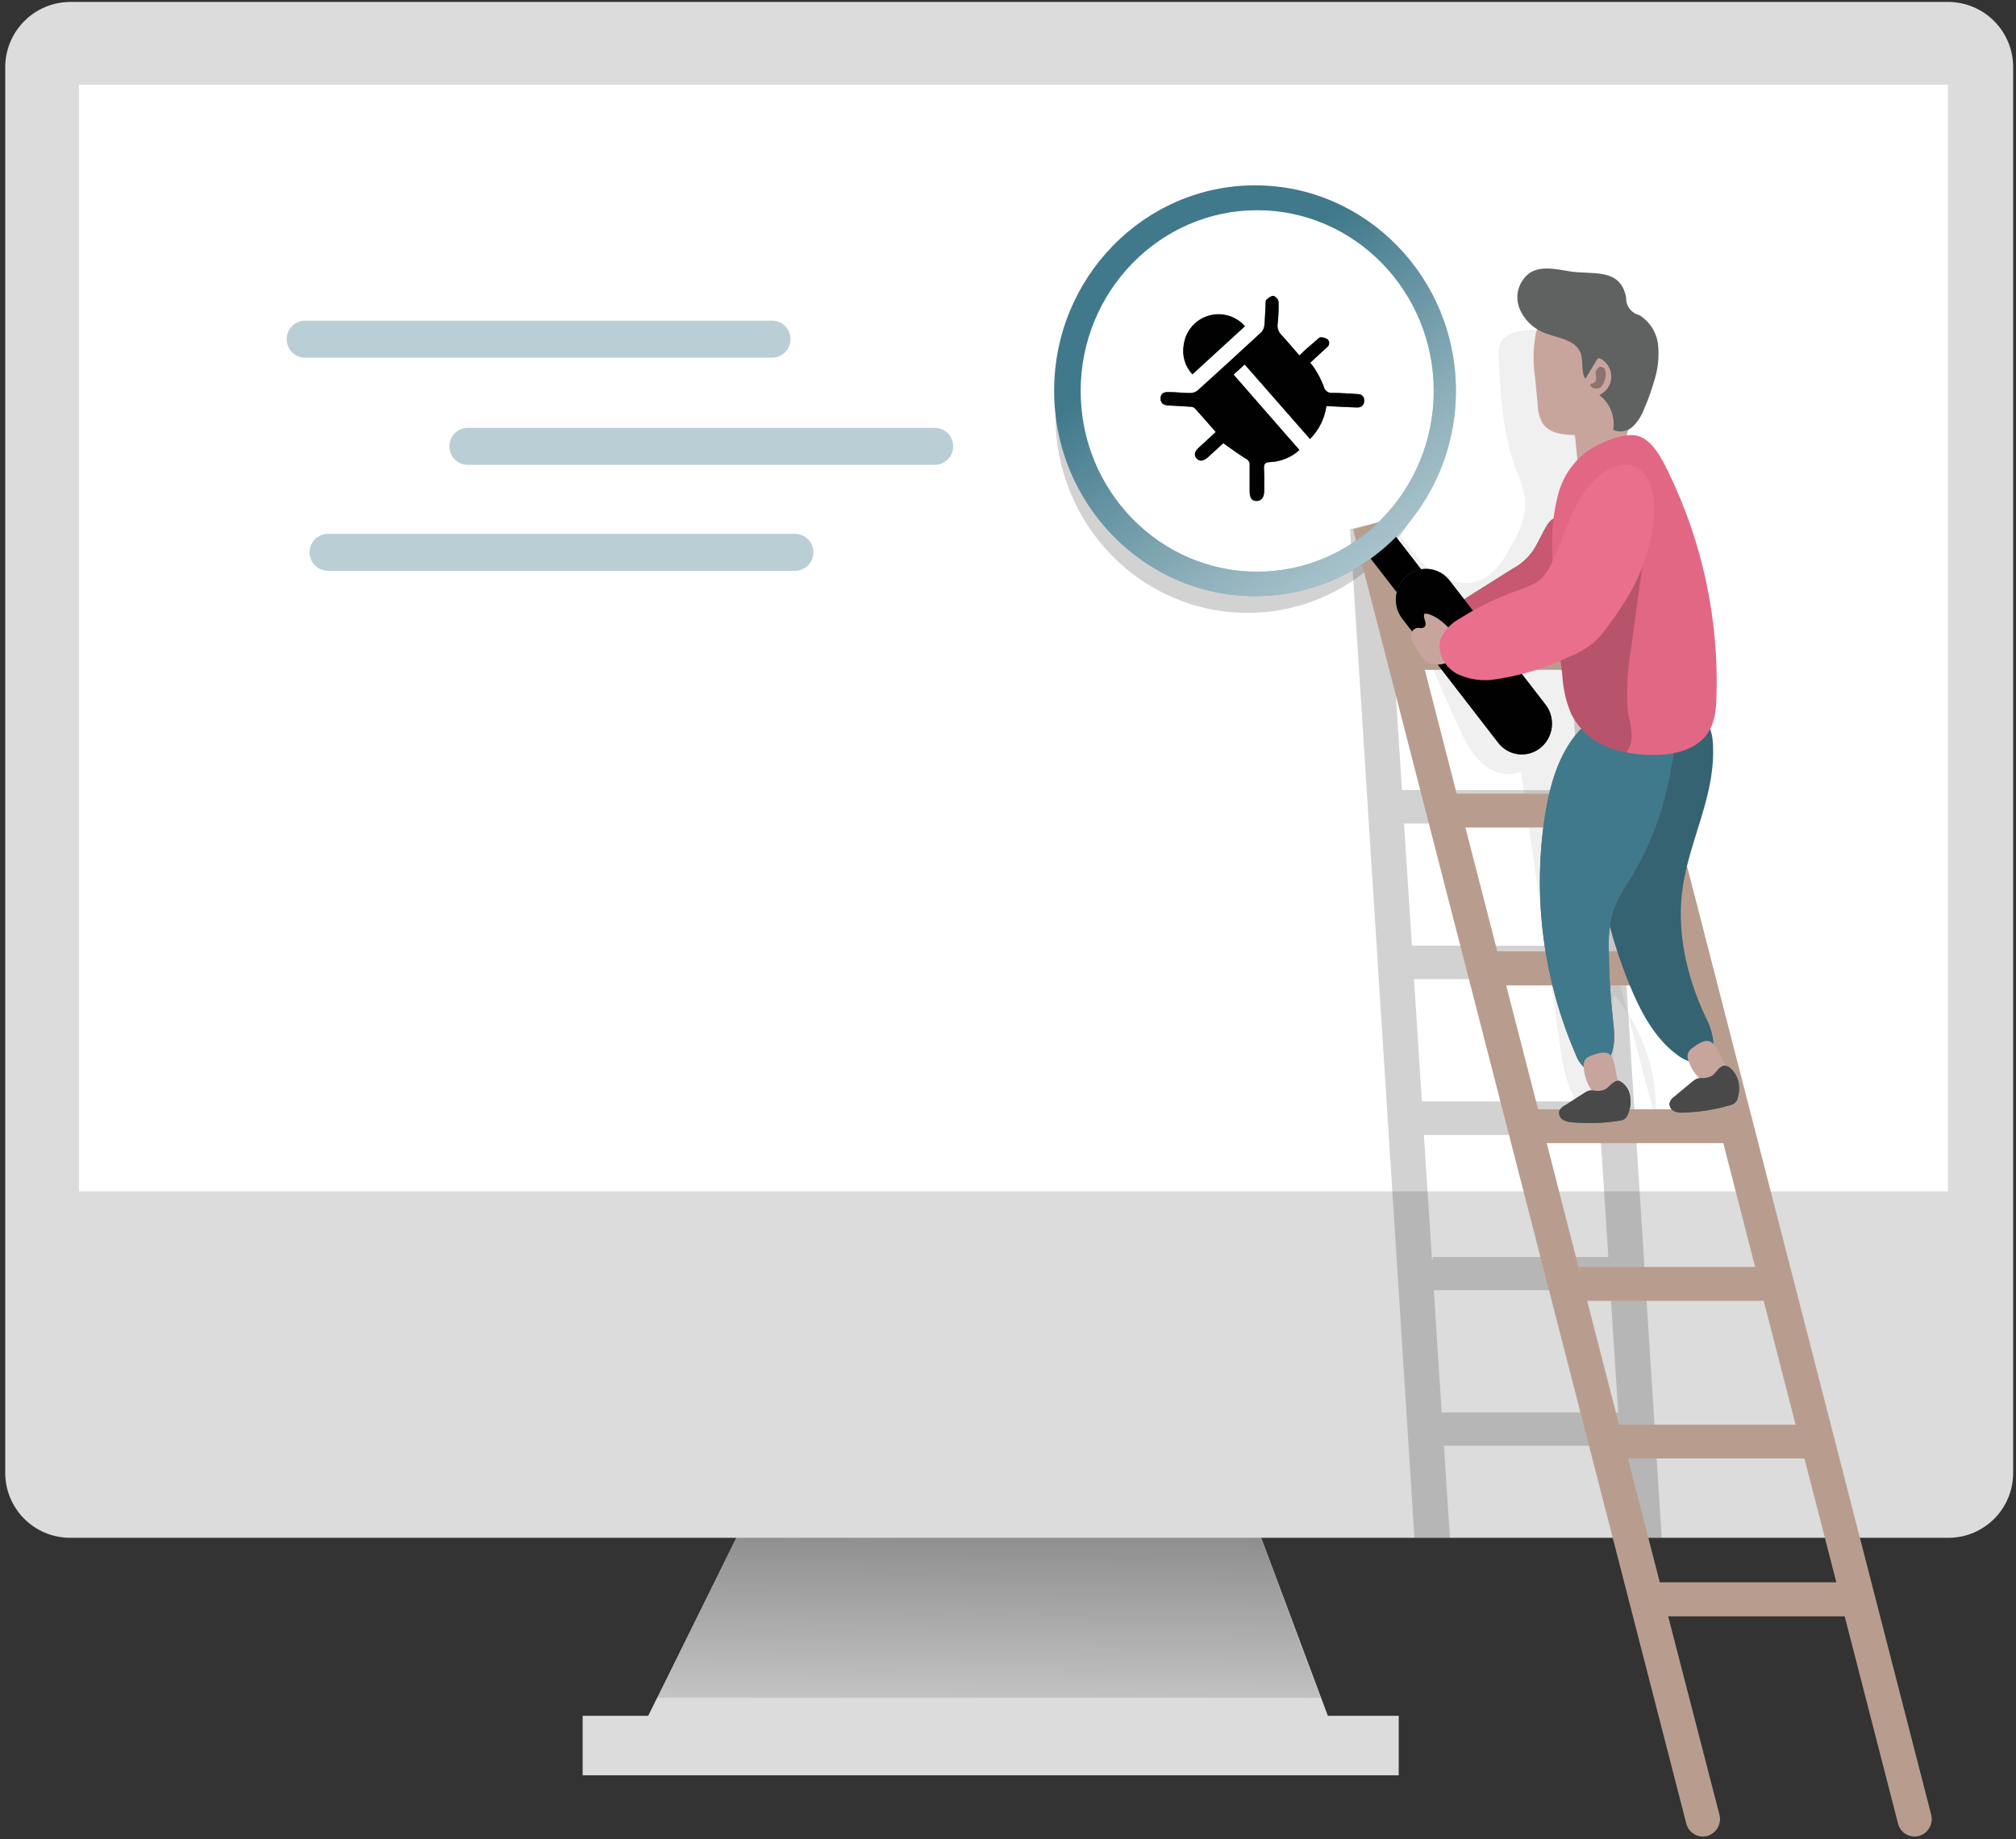 <svg width="354" height="323" viewBox="0 0 354 323" fill="none" xmlns="http://www.w3.org/2000/svg">
<rect x="0" y="0" width="354" height="323" fill="#333333" stroke="none"/>
<path d="M234.33 304.46H112.29L133.58 261.32H218.18L234.33 304.46Z" fill="#DCDCDC"/>
<path d="M231.87 298.18H115.15L133.58 261.32H218.18L231.87 298.18Z" fill="url(#paint0_linear)"/>
<path d="M245.61 301.35H102.31V311.8H245.61V301.35Z" fill="#DCDCDC"/>
<path d="M353.5 11.89V258.6C353.515 260.095 353.234 261.579 352.675 262.966C352.116 264.353 351.289 265.616 350.242 266.683C349.194 267.75 347.946 268.6 346.57 269.185C345.194 269.769 343.716 270.077 342.22 270.09H12.22C9.199 270.064 6.311 268.839 4.192 266.684C2.073 264.53 0.896 261.622 0.92 258.6V11.89C0.896 8.863 2.071 5.949 4.188 3.785C6.306 1.621 9.193 0.382 12.22 0.34H342.22C345.246 0.382 348.131 1.621 350.245 3.786C352.359 5.951 353.53 8.865 353.5 11.89Z" fill="#DCDCDC"/>
<path d="M353.51 11.89V218.2H0.93V11.89C0.898 8.862 2.069 5.945 4.186 3.78C6.303 1.614 9.192 0.377 12.22 0.34H342.22C345.248 0.377 348.138 1.614 350.255 3.78C352.371 5.945 353.542 8.862 353.51 11.89Z" fill="url(#paint1_linear)"/>
<path d="M342.04 14.88H13.87V209.24H342.04V14.88Z" fill="white"/>
<path opacity="0.2" d="M252.01 80.34C248.8 95.93 235.27 107.64 219.07 107.64C200.43 107.64 185.34 92.21 185.34 73.18C185.325 68.569 186.226 64 187.99 59.74C187.502 62.099 187.258 64.501 187.26 66.91C187.26 85.91 202.35 101.37 220.96 101.37C227.637 101.337 234.154 99.321 239.683 95.576C245.211 91.832 249.502 86.528 252.01 80.34Z" fill="#231F20"/>
<path d="M174.54 251.69C178.837 251.69 182.32 248.126 182.32 243.73C182.32 239.334 178.837 235.77 174.54 235.77C170.243 235.77 166.76 239.334 166.76 243.73C166.76 248.126 170.243 251.69 174.54 251.69Z" fill="url(#paint2_linear)"/>
<path opacity="0.2" d="M280.39 91.4L274.26 92.94L275.46 111.45H244.46L243.17 91.4L237.06 92.94L248.37 270.09H254.6L253.55 253.92H284.55L285.6 270.09H291.79L280.39 91.4ZM244.8 117.34H275.8L277.18 138.77H246.18L244.8 117.34ZM246.54 144.64H277.54L278.92 166.1H247.92L246.54 144.64ZM248.29 171.97H279.29L280.67 193.44H249.67L248.29 171.97ZM251.47 221.57L250.03 199.34H281.03L282.42 220.77H251.6L251.47 221.57ZM253.16 248.07L251.77 226.61H282.77L284.15 248.07H253.16Z" fill="#231F20"/>
<path opacity="0.07" d="M290.7 196.56C291.175 188.635 288.579 180.831 283.45 174.77C282.45 178.39 283.26 182.22 283.29 185.97C283.32 189.72 282.29 193.97 279.03 195.74C275.5 193.16 274.6 188.28 273.97 183.9C271.676 167.76 269.38 151.62 267.08 135.48C264.77 136.6 261.92 135.65 260.03 133.88C258.14 132.11 257.03 129.68 255.96 127.31C251.15 116.71 246.26 105.74 245.89 94.07C247.7 96.55 249.57 99.07 252.12 100.75C254.67 102.43 258.12 103.05 260.74 101.52C262.378 100.395 263.714 98.884 264.63 97.12C266.44 94.17 268.17 90.86 267.75 87.4C267.418 85.653 266.88 83.951 266.15 82.33C263.84 76.17 263.49 69.45 263.15 62.86C263.024 61.931 263.149 60.985 263.51 60.12C264.067 59.255 264.932 58.633 265.93 58.38C268.605 57.605 271.474 57.861 273.969 59.097C276.465 60.334 278.406 62.462 279.41 65.06C280.53 68.19 280.22 71.63 280.41 74.95C281.09 84.83 286.56 93.7 288.48 103.41C289.99 111.03 289.26 118.9 288.53 126.64L284.25 172.16" fill="#231F20"/>
<path d="M237.6 92.97L296.1 320.26C296.193 320.647 296.363 321.012 296.599 321.333C296.834 321.654 297.132 321.924 297.473 322.129C297.815 322.334 298.194 322.469 298.588 322.525C298.982 322.582 299.384 322.56 299.77 322.46C300.549 322.24 301.212 321.723 301.614 321.02C302.016 320.316 302.126 319.483 301.92 318.7L292.92 283.88H323.92L333.28 320.26C333.373 320.647 333.543 321.012 333.779 321.333C334.014 321.654 334.312 321.924 334.653 322.129C334.995 322.334 335.374 322.469 335.768 322.525C336.163 322.582 336.564 322.56 336.95 322.46C337.729 322.24 338.392 321.723 338.794 321.02C339.196 320.316 339.306 319.483 339.1 318.7L280.61 91.4L274.8 92.97L279.62 111.72H248.62L243.39 91.4L237.6 92.97ZM278.7 228.48H309.7L315.3 250.23H284.3L278.7 228.48ZM271.6 200.77H302.6L308.19 222.52H277.38V223.34L271.6 200.77ZM264.48 173.07H295.48L301.08 194.82H270.08L264.48 173.07ZM257.32 145.34H288.32L293.92 167.09H262.92L257.32 145.34ZM250.19 117.64H281.19L286.79 139.39H255.79L250.19 117.64ZM322.45 277.9H291.45L285.85 256.15H316.85L322.45 277.9Z" fill="#B89D8E"/>
<path d="M270.03 95.26C269.089 97.26 267.519 98.897 265.56 99.92L257.31 105.12C256.955 105.31 256.655 105.589 256.44 105.93C256.347 106.24 256.323 106.567 256.367 106.888C256.412 107.209 256.526 107.517 256.7 107.79C257.135 108.89 257.728 109.921 258.46 110.85C258.825 111.31 259.288 111.681 259.816 111.938C260.344 112.194 260.923 112.328 261.51 112.33C262.543 112.173 263.516 111.745 264.33 111.09L273.72 104.73C274.4 104.347 274.976 103.805 275.4 103.15C275.669 102.574 275.813 101.946 275.82 101.31C276.081 98.387 275.65 95.444 274.56 92.72C272.74 88.72 271.33 93 270.03 95.26Z" fill="#40798C"/>
<path d="M270.03 95.26C269.089 97.26 267.519 98.897 265.56 99.92L257.31 105.12C256.955 105.31 256.655 105.589 256.44 105.93C256.347 106.24 256.323 106.567 256.367 106.888C256.412 107.209 256.526 107.517 256.7 107.79C257.135 108.89 257.728 109.921 258.46 110.85C258.825 111.31 259.288 111.681 259.816 111.938C260.344 112.194 260.923 112.328 261.51 112.33C262.543 112.173 263.516 111.745 264.33 111.09L273.72 104.73C274.4 104.347 274.976 103.805 275.4 103.15C275.669 102.574 275.813 101.946 275.82 101.31C276.081 98.387 275.65 95.444 274.56 92.72C272.74 88.72 271.33 93 270.03 95.26Z" fill="#C85771"/>
<path d="M253.4 109.72C253.103 109.962 252.761 110.142 252.393 110.249C252.025 110.357 251.639 110.389 251.259 110.344C250.878 110.299 250.511 110.178 250.178 109.989C249.845 109.799 249.553 109.544 249.32 109.24L240.09 97.34C239.609 96.72 239.39 95.937 239.48 95.157C239.569 94.377 239.961 93.664 240.57 93.17C240.867 92.929 241.209 92.749 241.577 92.643C241.944 92.537 242.33 92.506 242.709 92.551C243.089 92.597 243.456 92.719 243.788 92.909C244.119 93.1 244.409 93.355 244.64 93.66L253.87 105.59C254.341 106.206 254.554 106.98 254.467 107.75C254.379 108.519 253.997 109.226 253.4 109.72Z" fill="#40798C"/>
<path d="M253.4 109.72C253.103 109.962 252.761 110.142 252.393 110.249C252.025 110.357 251.639 110.389 251.259 110.344C250.878 110.299 250.511 110.178 250.178 109.989C249.845 109.799 249.553 109.544 249.32 109.24L240.09 97.34C239.609 96.72 239.39 95.937 239.48 95.157C239.569 94.377 239.961 93.664 240.57 93.17C240.867 92.929 241.209 92.749 241.577 92.643C241.944 92.537 242.33 92.506 242.709 92.551C243.089 92.597 243.456 92.719 243.788 92.909C244.119 93.1 244.409 93.355 244.64 93.66L253.87 105.59C254.341 106.206 254.554 106.98 254.467 107.75C254.379 108.519 253.997 109.226 253.4 109.72Z" fill="url(#paint3_linear)"/>
<path d="M270.51 131.34C269.969 131.781 269.344 132.108 268.674 132.302C268.004 132.497 267.302 132.555 266.609 132.473C265.916 132.391 265.246 132.17 264.64 131.825C264.034 131.479 263.503 131.015 263.08 130.46L246.24 108.67C245.37 107.538 244.975 106.112 245.137 104.694C245.3 103.276 246.007 101.976 247.11 101.07C247.652 100.631 248.277 100.306 248.948 100.113C249.618 99.92 250.32 99.863 251.013 99.946C251.705 100.029 252.374 100.25 252.98 100.596C253.586 100.942 254.116 101.406 254.54 101.96L271.38 123.74C272.254 124.87 272.653 126.297 272.49 127.717C272.328 129.137 271.617 130.437 270.51 131.34Z" fill="#40798C"/>
<path d="M270.51 131.34C269.969 131.781 269.344 132.108 268.674 132.302C268.004 132.497 267.302 132.555 266.609 132.473C265.916 132.391 265.246 132.17 264.64 131.825C264.034 131.479 263.503 131.015 263.08 130.46L246.24 108.67C245.37 107.538 244.975 106.112 245.137 104.694C245.3 103.276 246.007 101.976 247.11 101.07C247.652 100.631 248.277 100.306 248.948 100.113C249.618 99.92 250.32 99.863 251.013 99.946C251.705 100.029 252.374 100.25 252.98 100.596C253.586 100.942 254.116 101.406 254.54 101.96L271.38 123.74C272.254 124.87 272.653 126.297 272.49 127.717C272.328 129.137 271.617 130.437 270.51 131.34Z" fill="url(#paint4_linear)"/>
<path d="M220.38 32.55C200.94 32.55 185.1 48.73 185.1 68.62C185.1 88.51 200.94 104.7 220.38 104.7C239.82 104.7 255.65 88.52 255.65 68.62C255.65 48.72 239.83 32.55 220.38 32.55ZM220.76 100.41C203.64 100.41 189.76 86.17 189.76 68.67C189.76 51.17 203.68 36.92 220.76 36.92C237.84 36.92 251.76 51.17 251.76 68.67C251.76 86.17 237.87 100.41 220.76 100.41Z" fill="#40798C"/>
<path d="M220.38 32.55C200.94 32.55 185.1 48.73 185.1 68.62C185.1 88.51 200.94 104.7 220.38 104.7C239.82 104.7 255.65 88.52 255.65 68.62C255.65 48.72 239.83 32.55 220.38 32.55ZM220.76 100.41C203.64 100.41 189.76 86.17 189.76 68.67C189.76 51.17 203.68 36.92 220.76 36.92C237.84 36.92 251.76 51.17 251.76 68.67C251.76 86.17 237.87 100.41 220.76 100.41Z" fill="url(#paint5_linear)"/>
<path d="M295.54 155.44C294.28 163.24 296.1 171.31 299.4 178.44C300.102 179.712 300.579 181.096 300.81 182.53C300.922 183.248 300.825 183.984 300.531 184.649C300.237 185.314 299.757 185.88 299.15 186.28C297.64 187.09 295.78 186.28 294.41 185.2C290.41 182.2 287.98 177.48 286.07 172.79C282.854 164.865 280.809 156.514 280 148C279.483 144.198 279.693 140.333 280.62 136.61C281.606 133.552 283.164 130.708 285.21 128.23C286.301 126.715 287.681 125.43 289.27 124.45C290.558 123.808 291.991 123.511 293.428 123.588C294.865 123.665 296.258 124.114 297.47 124.89C300.47 126.75 300.84 128.89 300.82 132.22C300.78 140.34 296.8 147.53 295.54 155.44Z" fill="#366372"/>
<path d="M286.44 154.07C285.163 155.898 284.103 157.868 283.28 159.94C282.653 162.187 282.39 164.52 282.5 166.85C282.521 170.799 282.748 174.744 283.18 178.67C283.43 180.89 283.73 183.25 282.89 185.27C282.05 187.29 279.55 188.64 277.96 187.27C277.406 186.701 276.983 186.019 276.72 185.27C271.101 172.323 269.177 158.073 271.16 144.1C271.83 139.47 272.96 134.81 275.35 130.96C277.74 127.11 281.58 124.13 285.79 123.96C288.05 123.87 291.87 124.74 293.35 126.89C294.83 129.04 293.82 132.78 293.35 135.36C292.243 141.976 289.899 148.323 286.44 154.07Z" fill="#606161"/>
<path d="M286.44 154.07C285.163 155.898 284.103 157.868 283.28 159.94C282.653 162.187 282.39 164.52 282.5 166.85C282.521 170.799 282.748 174.744 283.18 178.67C283.43 180.89 283.73 183.25 282.89 185.27C282.05 187.29 279.55 188.64 277.96 187.27C277.406 186.701 276.983 186.019 276.72 185.27C271.101 172.323 269.177 158.073 271.16 144.1C271.83 139.47 272.96 134.81 275.35 130.96C277.74 127.11 281.58 124.13 285.79 123.96C288.05 123.87 291.87 124.74 293.35 126.89C294.83 129.04 293.82 132.78 293.35 135.36C292.243 141.976 289.899 148.323 286.44 154.07Z" fill="#40798C"/>
<path d="M250.14 107.78C249.72 108.47 250.76 109.53 250.14 110.11C249.79 110.47 249.19 110.21 248.7 110.31C248.395 110.412 248.136 110.619 247.968 110.893C247.8 111.167 247.733 111.492 247.78 111.81C247.894 112.448 248.154 113.05 248.54 113.57L249.64 115.29C249.789 115.546 249.97 115.782 250.18 115.99C250.413 116.196 250.68 116.359 250.97 116.47C251.57 116.696 252.214 116.778 252.852 116.71C253.489 116.642 254.101 116.427 254.64 116.08C254.874 115.941 255.078 115.758 255.24 115.54C255.395 115.33 255.507 115.093 255.57 114.84C255.717 114.023 255.68 113.184 255.463 112.383C255.245 111.582 254.851 110.84 254.31 110.21C253.5 109.28 251.44 107.68 250.14 107.78Z" fill="#C8A59C"/>
<path d="M269.69 58.54C269.205 61.063 269.154 63.65 269.54 66.19L270.01 71.07C270.021 72.246 270.335 73.4 270.92 74.42C272.11 76.15 274.49 76.36 276.55 76.42L276.95 80.47C276.963 81.005 277.093 81.53 277.33 82.01C277.646 82.44 278.083 82.766 278.586 82.944C279.089 83.122 279.634 83.145 280.15 83.01C283.15 82.46 284.85 79.28 285.69 76.32C286.861 72.138 287.069 67.744 286.3 63.47C285.897 60.389 284.541 57.511 282.42 55.24C278.11 51.1 271.21 52.56 269.69 58.54Z" fill="#C8A59C"/>
<path d="M275.54 47.64C273.18 47.25 270.54 46.64 268.54 47.98C267.627 48.679 266.963 49.654 266.648 50.76C266.333 51.866 266.383 53.044 266.79 54.12C267.218 55.177 267.873 56.127 268.707 56.904C269.541 57.681 270.535 58.267 271.62 58.62C273.83 59.41 276.62 59.74 277.53 61.95C278.1 63.41 277.53 65.22 278.38 66.53L280.38 63.22C280.434 63.098 280.529 62.999 280.65 62.94C280.723 62.921 280.799 62.919 280.873 62.933C280.948 62.947 281.018 62.976 281.08 63.02C281.661 63.337 282.142 63.809 282.469 64.385C282.796 64.961 282.956 65.616 282.93 66.278C282.904 66.939 282.693 67.58 282.322 68.129C281.951 68.677 281.434 69.11 280.83 69.38C281.754 70.082 282.469 71.023 282.899 72.101C283.329 73.18 283.457 74.355 283.27 75.5C283.839 75.751 284.47 75.829 285.083 75.724C285.697 75.619 286.266 75.336 286.72 74.91C287.61 74.028 288.294 72.959 288.72 71.78C289.391 70.243 289.959 68.663 290.42 67.05C291.111 64.992 291.363 62.812 291.16 60.65C291.055 59.577 290.705 58.543 290.138 57.626C289.572 56.709 288.802 55.934 287.89 55.36C287.194 55.195 286.578 54.792 286.149 54.22C285.719 53.648 285.504 52.944 285.54 52.23C284.5 46.88 279.53 48.34 275.54 47.64Z" fill="#606161"/>
<path d="M275.54 47.64C273.18 47.25 270.54 46.64 268.54 47.98C267.627 48.679 266.963 49.654 266.648 50.76C266.333 51.866 266.383 53.044 266.79 54.12C267.218 55.177 267.873 56.127 268.707 56.904C269.541 57.681 270.535 58.267 271.62 58.62C273.83 59.41 276.62 59.74 277.53 61.95C278.1 63.41 277.53 65.22 278.38 66.53L280.38 63.22C280.434 63.098 280.529 62.999 280.65 62.94C280.723 62.921 280.799 62.919 280.873 62.933C280.948 62.947 281.018 62.976 281.08 63.02C281.661 63.337 282.142 63.809 282.469 64.385C282.796 64.961 282.956 65.616 282.93 66.278C282.904 66.939 282.693 67.58 282.322 68.129C281.951 68.677 281.434 69.11 280.83 69.38C281.754 70.082 282.469 71.023 282.899 72.101C283.329 73.18 283.457 74.355 283.27 75.5C283.839 75.751 284.47 75.829 285.083 75.724C285.697 75.619 286.266 75.336 286.72 74.91C287.61 74.028 288.294 72.959 288.72 71.78C289.391 70.243 289.959 68.663 290.42 67.05C291.111 64.992 291.363 62.812 291.16 60.65C291.055 59.577 290.705 58.543 290.138 57.626C289.572 56.709 288.802 55.934 287.89 55.36C287.194 55.195 286.578 54.792 286.149 54.22C285.719 53.648 285.504 52.944 285.54 52.23C284.5 46.88 279.53 48.34 275.54 47.64Z" fill="url(#paint6_linear)"/>
<path d="M279.85 67.28C279.954 67.223 280.045 67.143 280.114 67.046C280.183 66.949 280.23 66.837 280.25 66.72C280.274 66.554 280.274 66.386 280.25 66.22C280.176 65.891 280.176 65.549 280.25 65.22C280.344 64.891 280.563 64.611 280.86 64.44C280.922 64.421 280.988 64.421 281.05 64.44C281.102 64.427 281.157 64.427 281.21 64.44L281.54 64.58C281.636 64.615 281.722 64.674 281.79 64.75C281.828 64.815 281.855 64.886 281.87 64.96C281.981 65.47 281.978 65.999 281.858 66.508C281.739 67.017 281.507 67.493 281.18 67.9C281.116 67.983 281.038 68.054 280.95 68.11C280.832 68.169 280.702 68.2 280.57 68.2C280.274 68.249 279.971 68.222 279.69 68.12C279.53 68.03 279.17 67.82 279.25 67.6C279.33 67.38 279.68 67.34 279.85 67.28Z" fill="url(#paint7_linear)" fill-opacity="0.3"/>
<path d="M301.41 122.26C301.35 124.44 301.17 126.72 300.02 128.53C298.1 131.67 294.02 132.59 290.4 132.59C288.765 132.608 287.133 132.454 285.53 132.13C284.344 131.933 283.187 131.598 282.08 131.13C279.423 130.014 277.243 128 275.92 125.44C275.013 123.314 274.482 121.047 274.35 118.74C273.93 115.21 273.51 111.67 273.18 108.1C272.82 104.1 272.58 100.17 272.55 96.21C272.446 93.049 272.8 89.89 273.6 86.83C274.394 83.784 276.208 81.101 278.74 79.23C280.74 77.85 284.63 76.1 287.16 76.47C289.98 76.87 291.88 80.65 292.99 82.98C298.926 95.202 301.815 108.679 301.41 122.26Z" fill="#E26784"/>
<path d="M286.41 113.93C285.821 117.319 285.609 120.764 285.78 124.2C285.96 126.5 287.22 129.36 285.96 131.54C285.837 131.751 285.693 131.948 285.53 132.13C284.344 131.933 283.186 131.598 282.08 131.13C279.423 130.014 277.242 128 275.92 125.44C275.013 123.314 274.482 121.047 274.35 118.74C273.93 115.21 273.51 111.67 273.18 108.1C273.99 104.81 276.49 102.17 278.74 99.65C281.96 96.11 285.05 92.27 286.5 87.65C287.177 88.027 287.757 88.557 288.195 89.198C288.632 89.838 288.915 90.572 289.02 91.34C289.209 92.895 289.158 94.47 288.87 96.01C288.023 101.95 287.203 107.923 286.41 113.93Z" fill="black" fill-opacity="0.19"/>
<path d="M280.24 84.07C276.06 87.96 274.88 94.07 272.3 99.22C271.957 99.975 271.505 100.676 270.96 101.3C269.74 102.62 267.96 103.18 266.28 103.78C262.844 105.003 259.554 106.603 256.47 108.55C254.943 109.328 253.721 110.596 253 112.15C252.21 114.45 253.64 117.1 255.73 118.29C257.896 119.366 260.35 119.716 262.73 119.29C267.273 118.607 271.687 117.238 275.82 115.23C277.254 114.641 278.6 113.857 279.82 112.9C280.866 111.928 281.796 110.837 282.59 109.65C283.953 107.809 285.212 105.893 286.36 103.91C288.563 99.966 289.925 95.607 290.36 91.11C290.66 89.05 290.447 86.948 289.74 84.99C287.7 80.16 283.4 81.13 280.24 84.07Z" fill="#EA6F8C"/>
<path d="M283.94 189.17C284.22 190.17 284.46 191.46 283.81 192.32C283.485 192.734 283.011 193.003 282.49 193.07C281.778 193.145 281.063 192.949 280.49 192.52C279.909 192.07 279.432 191.5 279.09 190.85C278.49 189.773 278.148 188.571 278.09 187.34C278.048 186.964 278.11 186.583 278.27 186.24C278.538 185.823 278.951 185.52 279.43 185.39C280.33 185.05 282.03 184.46 282.8 185.32C283.57 186.18 283.66 188.09 283.94 189.17Z" fill="#C8A59C"/>
<path d="M302.6 186.34C303.16 187.27 303.73 188.34 303.34 189.41C303.146 189.897 302.769 190.288 302.29 190.5C301.62 190.789 300.865 190.811 300.18 190.56C299.498 190.299 298.883 189.889 298.38 189.36C297.513 188.498 296.861 187.442 296.48 186.28C296.338 185.928 296.293 185.545 296.35 185.17C296.487 184.692 296.797 184.282 297.22 184.02C297.99 183.44 299.46 182.38 300.44 183.02C301.42 183.66 302.04 185.34 302.6 186.34Z" fill="#C8A59C"/>
<path d="M281.77 191.39C281.181 191.603 280.547 191.659 279.93 191.55C279.619 191.495 279.301 191.495 278.99 191.55C278.726 191.64 278.477 191.768 278.25 191.93L274.79 194.15C274.346 194.35 273.991 194.706 273.79 195.15C273.727 195.447 273.76 195.756 273.884 196.033C274.008 196.309 274.217 196.54 274.48 196.69C275.013 196.963 275.601 197.11 276.2 197.12C278.908 197.362 281.635 197.268 284.32 196.84C284.715 196.81 285.094 196.668 285.41 196.43C285.626 196.215 285.787 195.951 285.88 195.66C286.324 194.609 286.436 193.447 286.2 192.33C286.1 191.811 285.887 191.321 285.576 190.894C285.265 190.467 284.863 190.114 284.4 189.86C283.36 189.59 282.6 191 281.77 191.39Z" fill="#40798C"/>
<path d="M300.6 188.98C300.038 189.257 299.415 189.388 298.79 189.36C298.473 189.354 298.158 189.404 297.86 189.51C297.607 189.63 297.374 189.789 297.17 189.98L294.01 192.61C293.604 192.876 293.303 193.276 293.16 193.74C293.133 194.043 293.203 194.346 293.36 194.606C293.516 194.867 293.75 195.071 294.03 195.19C294.591 195.4 295.195 195.472 295.79 195.4C298.499 195.307 301.187 194.877 303.79 194.12C304.166 194.028 304.511 193.838 304.79 193.57C304.976 193.328 305.105 193.048 305.17 192.75C305.479 191.654 305.451 190.49 305.09 189.41C304.78 188.57 303.95 187.35 303.01 187.18C301.98 186.99 301.39 188.48 300.6 188.98Z" fill="#40798C"/>
<path d="M281.77 191.39C281.181 191.603 280.547 191.659 279.93 191.55C279.619 191.495 279.301 191.495 278.99 191.55C278.726 191.64 278.477 191.768 278.25 191.93L274.79 194.15C274.346 194.35 273.991 194.706 273.79 195.15C273.727 195.447 273.76 195.756 273.884 196.033C274.008 196.309 274.217 196.54 274.48 196.69C275.013 196.963 275.601 197.11 276.2 197.12C278.908 197.362 281.635 197.268 284.32 196.84C284.715 196.81 285.094 196.668 285.41 196.43C285.626 196.215 285.787 195.951 285.88 195.66C286.324 194.609 286.436 193.447 286.2 192.33C286.1 191.811 285.887 191.321 285.576 190.894C285.265 190.467 284.863 190.114 284.4 189.86C283.36 189.59 282.6 191 281.77 191.39Z" fill="#494949"/>
<path d="M300.6 188.98C300.038 189.257 299.415 189.388 298.79 189.36C298.473 189.354 298.158 189.404 297.86 189.51C297.607 189.63 297.374 189.789 297.17 189.98L294.01 192.61C293.604 192.876 293.303 193.276 293.16 193.74C293.133 194.043 293.203 194.346 293.36 194.606C293.516 194.867 293.75 195.071 294.03 195.19C294.591 195.4 295.195 195.472 295.79 195.4C298.499 195.307 301.187 194.877 303.79 194.12C304.166 194.028 304.511 193.838 304.79 193.57C304.976 193.328 305.105 193.048 305.17 192.75C305.479 191.654 305.451 190.49 305.09 189.41C304.78 188.57 303.95 187.35 303.01 187.18C301.98 186.99 301.39 188.48 300.6 188.98Z" fill="#494949"/>
<path opacity="0.36" d="M135.59 56.32H53.56C51.787 56.32 50.35 57.757 50.35 59.53V59.6C50.35 61.373 51.787 62.81 53.56 62.81H135.59C137.362 62.81 138.8 61.373 138.8 59.6V59.53C138.8 57.757 137.362 56.32 135.59 56.32Z" fill="#40798C"/>
<path opacity="0.36" d="M164.16 75.15H82.13C80.357 75.15 78.92 76.587 78.92 78.36V78.43C78.92 80.203 80.357 81.64 82.13 81.64H164.16C165.933 81.64 167.37 80.203 167.37 78.43V78.36C167.37 76.587 165.933 75.15 164.16 75.15Z" fill="#40798C"/>
<path opacity="0.36" d="M139.61 93.76H57.58C55.807 93.76 54.37 95.197 54.37 96.97V97.04C54.37 98.813 55.807 100.25 57.58 100.25H139.61C141.383 100.25 142.82 98.813 142.82 97.04V96.97C142.82 95.197 141.383 93.76 139.61 93.76Z" fill="#40798C"/>
<path d="M228.15 62.45C229.15 61.45 230.15 60.62 231.15 59.76C231.37 59.56 231.64 59.25 231.88 59.26C232.331 59.241 232.775 59.375 233.14 59.64C233.229 59.737 233.296 59.852 233.337 59.978C233.377 60.103 233.39 60.236 233.375 60.367C233.36 60.497 233.317 60.623 233.249 60.736C233.181 60.849 233.089 60.946 232.98 61.02C232.03 61.91 231.07 62.79 230.05 63.73C230.329 64.046 230.586 64.38 230.82 64.73C231.453 65.699 231.982 66.731 232.4 67.81C232.46 68.189 232.666 68.53 232.975 68.759C233.284 68.987 233.67 69.085 234.05 69.03C235.46 69.03 236.87 69.14 238.28 69.22C239.16 69.22 239.56 69.68 239.53 70.44C239.5 71.2 239.05 71.61 238.2 71.58C236.46 71.52 234.73 71.42 232.9 71.33C232.581 73.517 231.572 75.546 230.02 77.12L218.55 64.03L216.6 65.8L228.17 79.05C226.763 80.338 224.947 81.089 223.04 81.17C222.18 81.17 221.9 81.49 221.95 82.36C222.03 83.65 221.95 84.94 221.95 86.23C221.95 87.36 221.45 88.02 220.6 88.01C219.75 88 219.4 87.45 219.4 86.21C219.4 84.71 219.4 83.21 219.4 81.7C219.42 81.464 219.364 81.228 219.242 81.025C219.12 80.823 218.938 80.663 218.72 80.57C217.42 79.77 216.19 78.84 214.77 77.85L213.15 79.34L212.15 80.26C211.31 81.02 210.62 81.1 210.1 80.52C209.58 79.94 209.72 79.3 210.59 78.52L213.47 75.87C212.2 74.43 210.99 73.03 209.75 71.67C209.509 71.499 209.216 71.415 208.92 71.43C207.66 71.34 206.4 71.28 205.14 71.21C204.22 71.21 203.77 70.75 203.78 69.97C203.79 69.19 204.21 68.83 205.19 68.86C206.48 68.86 207.77 69.03 209.06 69.03C209.523 69.011 209.967 68.839 210.32 68.54C214.06 65.16 217.78 61.76 221.48 58.34C221.777 58.017 221.96 57.606 222 57.17C222.13 55.89 222.15 54.59 222.22 53.31C222.22 53.07 222.22 52.73 222.39 52.61C222.76 52.32 223.24 51.91 223.62 51.97C223.837 52.051 224.03 52.185 224.182 52.36C224.334 52.534 224.44 52.744 224.49 52.97C224.53 54.259 224.48 55.548 224.34 56.83C224.282 57.192 224.312 57.562 224.427 57.91C224.542 58.258 224.738 58.574 225 58.83C226.07 59.99 227.07 61.21 228.15 62.45Z" fill="#40798C"/>
<path d="M218.6 57.34L209.38 65.78C208.741 65.099 208.27 64.277 208.004 63.381C207.739 62.485 207.686 61.54 207.85 60.62C207.999 59.442 208.486 58.332 209.251 57.424C210.017 56.516 211.028 55.848 212.164 55.501C213.3 55.155 214.512 55.144 215.654 55.47C216.796 55.796 217.819 56.446 218.6 57.34Z" fill="#40798C"/>
<path d="M228.17 62.43C229.17 61.43 230.17 60.6 231.17 59.74C231.39 59.54 231.66 59.23 231.9 59.24C232.351 59.221 232.795 59.355 233.16 59.62C233.249 59.717 233.316 59.832 233.356 59.958C233.397 60.083 233.41 60.216 233.395 60.346C233.379 60.477 233.336 60.603 233.268 60.716C233.2 60.829 233.109 60.926 233 61C232.05 61.89 231.09 62.77 230.07 63.71C230.348 64.026 230.606 64.36 230.84 64.71C231.472 65.679 232.002 66.711 232.42 67.79C232.479 68.169 232.686 68.509 232.995 68.736C233.304 68.963 233.691 69.058 234.07 69C235.48 69 236.89 69.12 238.3 69.2C239.18 69.2 239.58 69.66 239.55 70.42C239.52 71.18 239.07 71.59 238.22 71.56C236.48 71.5 234.75 71.4 232.92 71.31C232.606 73.499 231.596 75.529 230.04 77.1L218.57 64.01L216.6 65.78L228.17 79.03C226.763 80.318 224.946 81.069 223.04 81.15C222.18 81.15 221.9 81.47 221.95 82.34C222.03 83.63 222 84.92 222 86.21C222 87.34 221.5 88 220.65 87.98C219.8 87.96 219.45 87.43 219.45 86.19C219.45 84.69 219.45 83.19 219.45 81.67C219.469 81.436 219.413 81.201 219.291 81C219.169 80.799 218.987 80.642 218.77 80.55C217.47 79.75 216.24 78.82 214.82 77.83L213.17 79.34L212.17 80.26C211.33 81.02 210.64 81.1 210.12 80.52C209.6 79.94 209.74 79.3 210.61 78.52L213.49 75.87C212.22 74.43 211.01 73.03 209.77 71.66C209.525 71.497 209.234 71.416 208.94 71.43C207.68 71.34 206.42 71.28 205.16 71.21C204.24 71.16 203.79 70.75 203.8 69.97C203.81 69.19 204.23 68.83 205.21 68.86C206.5 68.86 207.79 69.03 209.08 69.03C209.546 69.011 209.992 68.839 210.35 68.54C214.083 65.16 217.8 61.76 221.5 58.34C221.797 58.017 221.98 57.606 222.02 57.17C222.15 55.89 222.17 54.59 222.24 53.31C222.24 53.07 222.24 52.73 222.41 52.61C222.78 52.32 223.26 51.91 223.64 51.97C223.857 52.051 224.05 52.185 224.202 52.36C224.354 52.534 224.46 52.744 224.51 52.97C224.55 54.259 224.5 55.548 224.36 56.83C224.302 57.192 224.332 57.562 224.446 57.91C224.561 58.258 224.758 58.574 225.02 58.83C226.09 59.97 227.09 61.19 228.17 62.43Z" fill="url(#paint8_linear)"/>
<path d="M218.6 57.28L209.38 65.72C208.742 65.037 208.273 64.216 208.009 63.32C207.745 62.424 207.694 61.479 207.86 60.56C208.011 59.384 208.497 58.276 209.262 57.37C210.027 56.464 211.037 55.798 212.171 55.452C213.305 55.105 214.514 55.094 215.655 55.418C216.795 55.742 217.818 56.389 218.6 57.28Z" fill="url(#paint9_linear)"/>
<defs>
<linearGradient id="paint0_linear" x1="173.35" y1="312.02" x2="174.8" y2="185.9" gradientUnits="userSpaceOnUse">
<stop stop-color="#010101" stop-opacity="0"/>
<stop offset="0.95" stop-color="#010101"/>
</linearGradient>
<linearGradient id="paint1_linear" x1="103367" y1="124.52" x2="103592" y2="134806" gradientUnits="userSpaceOnUse">
<stop stop-color="#010101" stop-opacity="0"/>
<stop offset="0.95" stop-color="#010101"/>
</linearGradient>
<linearGradient id="paint2_linear" x1="4686.94" y1="4723.78" x2="4689.06" y2="5439.86" gradientUnits="userSpaceOnUse">
<stop stop-color="#010101" stop-opacity="0"/>
<stop offset="0.95" stop-color="#010101"/>
</linearGradient>
<linearGradient id="paint3_linear" x1="5731.42" y1="2824.48" x2="5641.09" y2="2892.31" gradientUnits="userSpaceOnUse">
<stop stop-color="#010101" stop-opacity="0"/>
<stop offset="0.95" stop-color="#010101"/>
</linearGradient>
<linearGradient id="paint4_linear" x1="11024.3" y1="5144.09" x2="10197.7" y2="5732.7" gradientUnits="userSpaceOnUse">
<stop stop-color="#010101" stop-opacity="0"/>
<stop offset="0.95" stop-color="#010101"/>
</linearGradient>
<linearGradient id="paint5_linear" x1="210.26" y1="54.64" x2="307.48" y2="189.01" gradientUnits="userSpaceOnUse">
<stop stop-color="white" stop-opacity="0"/>
<stop offset="0.13" stop-color="white" stop-opacity="0.23"/>
<stop offset="0.23" stop-color="white" stop-opacity="0.41"/>
<stop offset="0.35" stop-color="white" stop-opacity="0.59"/>
<stop offset="0.48" stop-color="white" stop-opacity="0.74"/>
<stop offset="0.6" stop-color="white" stop-opacity="0.85"/>
<stop offset="0.72" stop-color="white" stop-opacity="0.93"/>
<stop offset="0.84" stop-color="white" stop-opacity="0.98"/>
<stop offset="0.95" stop-color="white"/>
</linearGradient>
<linearGradient id="paint6_linear" x1="10080.4" y1="3002.8" x2="10023.4" y2="3579.95" gradientUnits="userSpaceOnUse">
<stop stop-color="#010101" stop-opacity="0"/>
<stop offset="0.95" stop-color="#010101"/>
</linearGradient>
<linearGradient id="paint7_linear" x1="1358.95" y1="520.23" x2="1347.57" y2="519.881" gradientUnits="userSpaceOnUse">
<stop stop-color="#010101" stop-opacity="0"/>
<stop offset="0.95" stop-color="#010101"/>
</linearGradient>
<linearGradient id="paint8_linear" x1="13025.8" y1="3010.71" x2="11603.7" y2="5870.36" gradientUnits="userSpaceOnUse">
<stop stop-color="#010101" stop-opacity="0"/>
<stop offset="0.95" stop-color="#010101"/>
</linearGradient>
<linearGradient id="paint9_linear" x1="3969.52" y1="862.414" x2="3564.25" y2="1706.34" gradientUnits="userSpaceOnUse">
<stop stop-color="#010101" stop-opacity="0"/>
<stop offset="0.95" stop-color="#010101"/>
</linearGradient>
</defs>
</svg>
